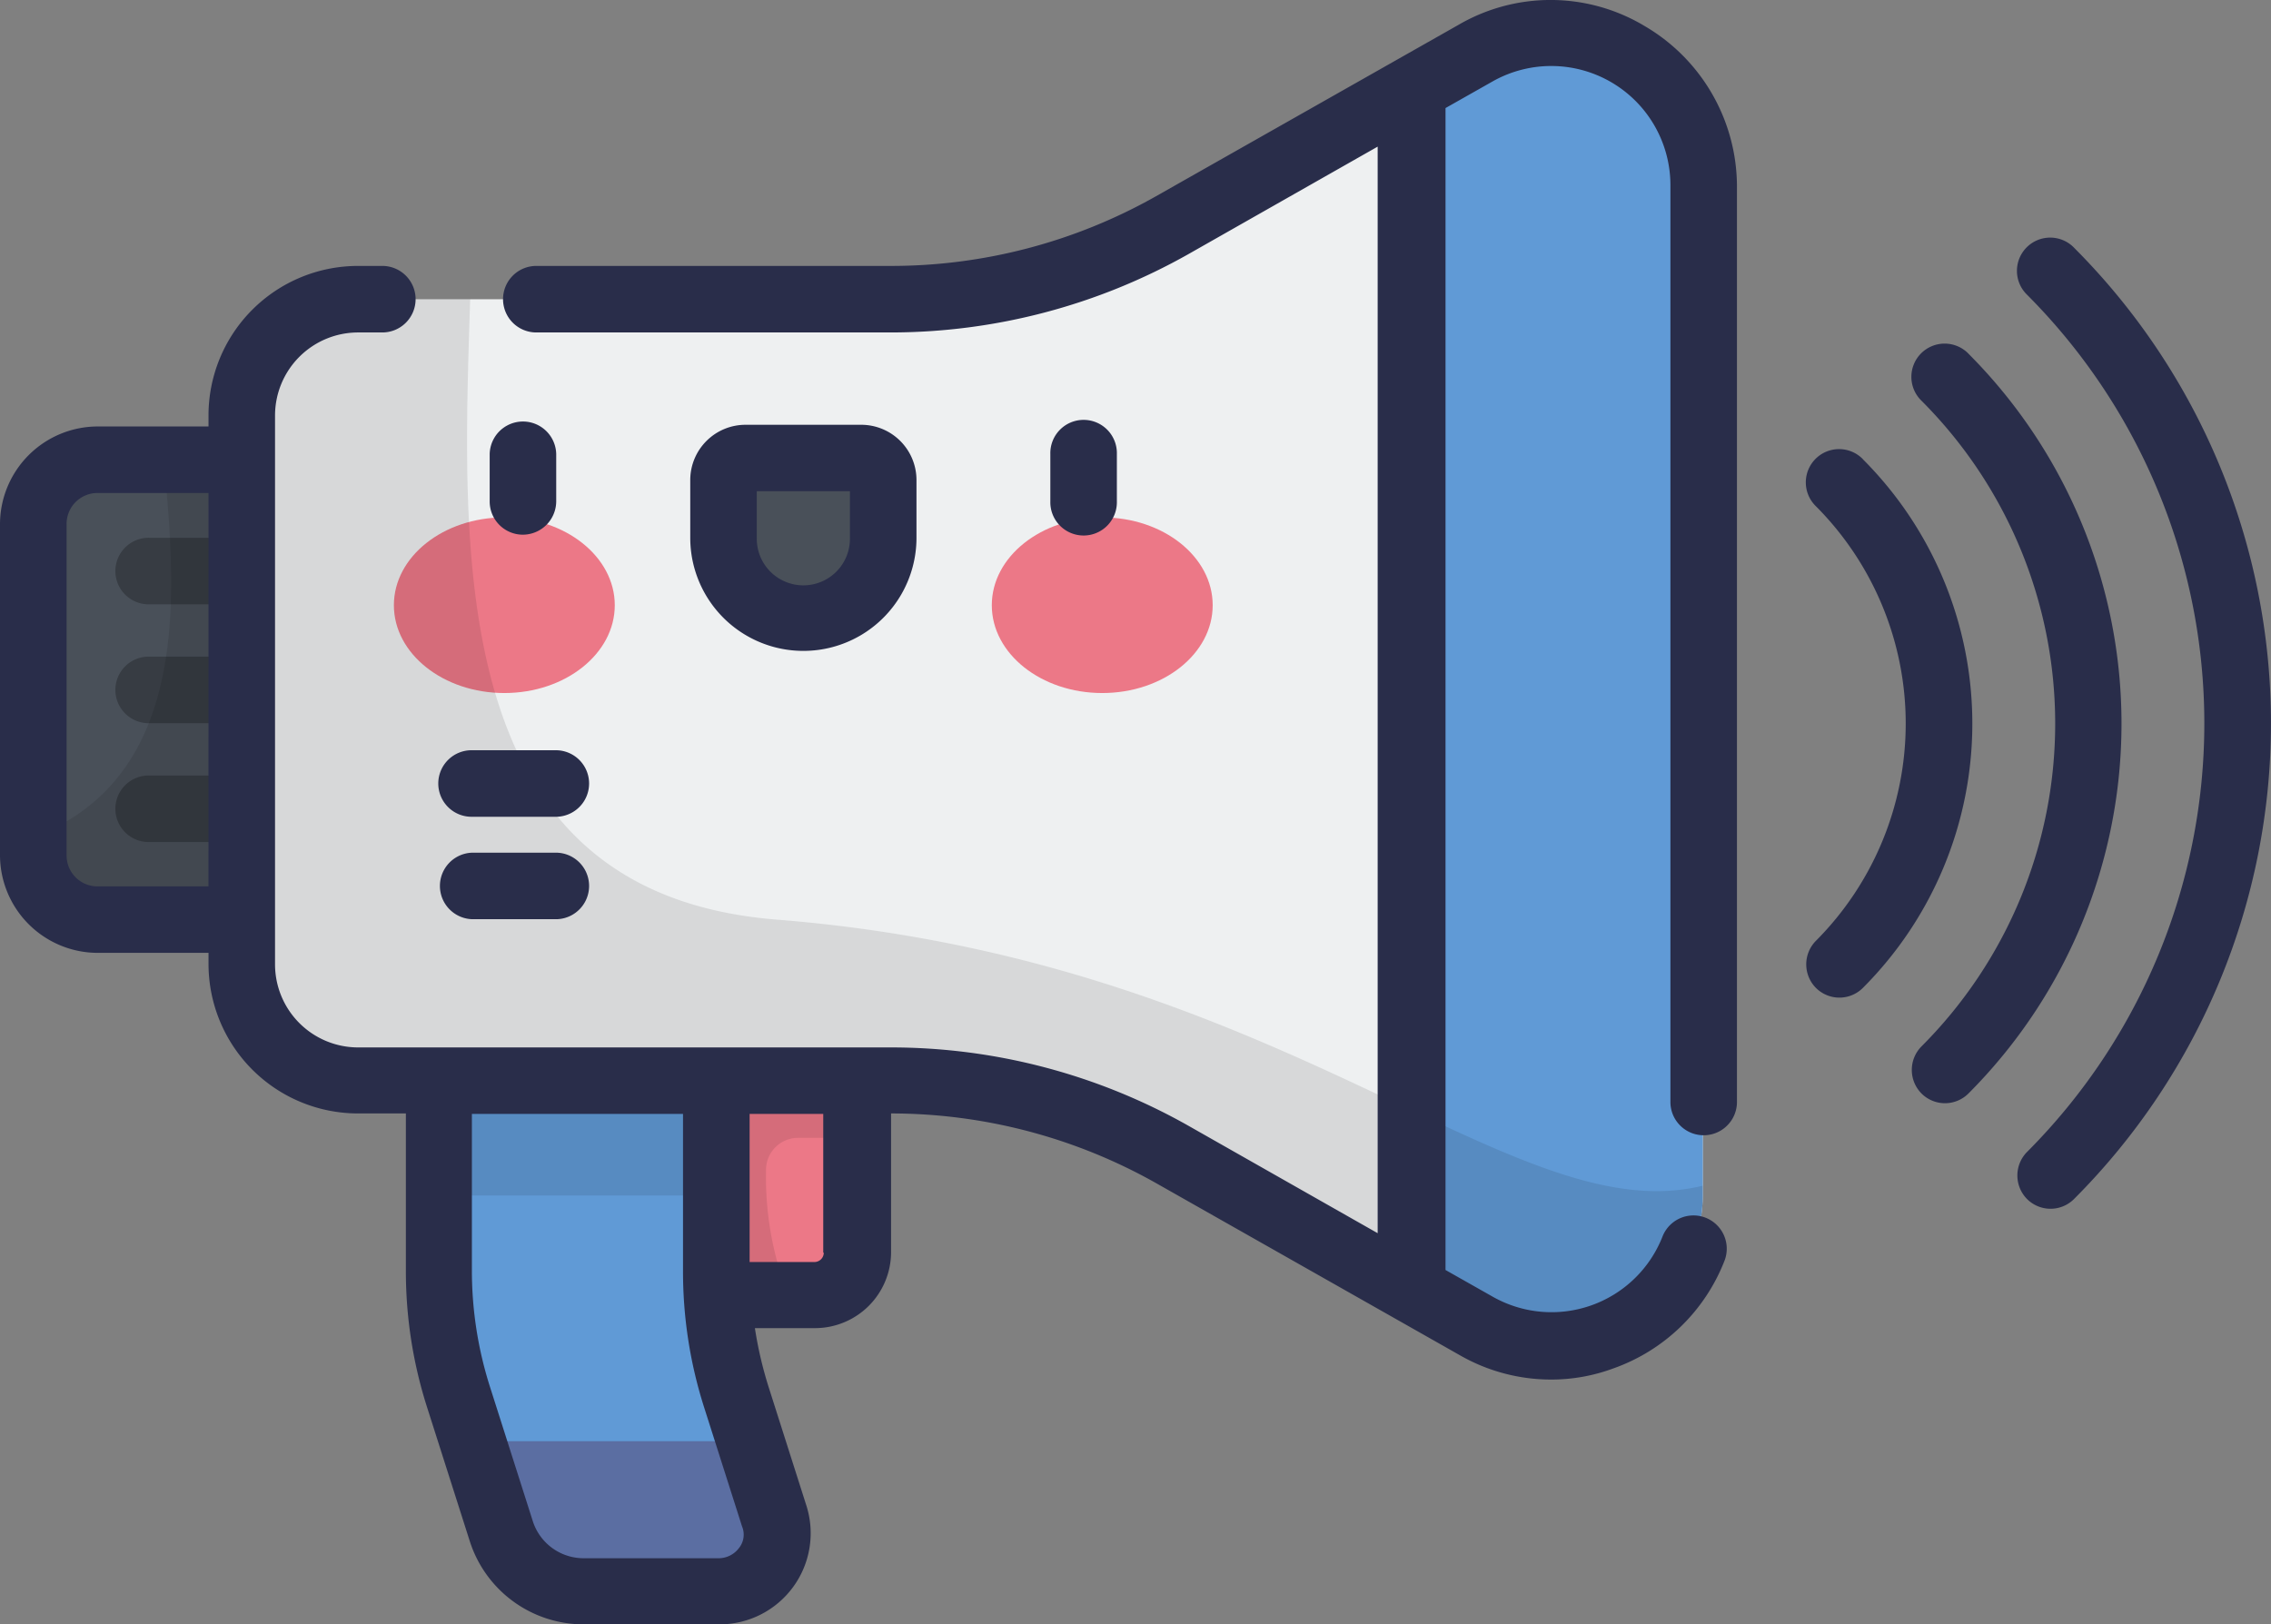 <svg xmlns="http://www.w3.org/2000/svg" width="111.652" height="79.871" viewBox="0 0 111.652 79.871">
  <rect x="0" y="0" width="111.652" height="79.871" fill="#808080" stroke="none"/>
  <g id="Group_336" data-name="Group 336" transform="translate(0 -0.037)">
    <path id="Path_261" data-name="Path 261" d="M152.2,254.155h6.847a2.094,2.094,0,0,0,2.093-2.093V243.6H152.2v10.555Z" transform="translate(-119.01 -190.449)" fill="#ec7887"/>
    <path id="Path_262" data-name="Path 262" d="M152.122,254.155h5.561a15.771,15.771,0,0,1-1.09-6.106,1.574,1.574,0,0,1,1.57-1.614h2.879V243.6H152.1l.022,10.555Z" transform="translate(-118.931 -190.449)" opacity="0.1"/>
    <path id="Path_263" data-name="Path 263" d="M112.86,268.822h-6.651a4.261,4.261,0,0,1-4.056-2.966l-2.093-6.564a20.665,20.665,0,0,1-.96-6.215V243.7h13.651v9.377a20.665,20.665,0,0,0,.96,6.215l1.854,5.823A2.852,2.852,0,0,1,112.86,268.822Z" transform="translate(-77.489 -190.527)" fill="#609ad6"/>
    <rect id="Rectangle_153" data-name="Rectangle 153" width="13.651" height="5.67" transform="translate(21.589 53.151)" opacity="0.1"/>
    <path id="Path_264" data-name="Path 264" d="M10.662,126.314h7.087V103.7H10.662A3.164,3.164,0,0,0,7.5,106.862v16.29A3.164,3.164,0,0,0,10.662,126.314Z" transform="translate(-5.864 -81.057)" fill="#495059"/>
    <path id="Path_265" data-name="Path 265" d="M7.5,122.258v.916a3.164,3.164,0,0,0,3.162,3.162h7.087V103.7H13.911C14.478,109.762,15.46,119.248,7.5,122.258Z" transform="translate(-5.864 -81.057)" opacity="0.1"/>
    <g id="Group_334" data-name="Group 334" transform="translate(5.713 26.481)" opacity="0.25">
      <path id="Path_266" data-name="Path 266" d="M32.371,151.371H27.836a1.636,1.636,0,1,1,0-3.271h4.536a1.636,1.636,0,1,1,0,3.271Z" transform="translate(-26.2 -142.256)"/>
      <path id="Path_267" data-name="Path 267" d="M32.371,124.571H27.836a1.636,1.636,0,1,1,0-3.271h4.536a1.647,1.647,0,0,1,1.636,1.636A1.62,1.62,0,0,1,32.371,124.571Z" transform="translate(-26.2 -121.3)"/>
      <path id="Path_268" data-name="Path 268" d="M32.371,178.171H27.836a1.636,1.636,0,1,1,0-3.271h4.536a1.636,1.636,0,1,1,0,3.271Z" transform="translate(-26.2 -163.211)"/>
    </g>
    <path id="Path_269" data-name="Path 269" d="M100.251,16.916l14.894-8.461a7.487,7.487,0,0,1,11.187,6.52V64.543a7.494,7.494,0,0,1-11.187,6.52l-14.894-8.439A27.973,27.973,0,0,0,86.4,58.96H60.213A5.705,5.705,0,0,1,54.5,53.247V26.272a5.705,5.705,0,0,1,5.713-5.713H86.4A27.952,27.952,0,0,0,100.251,16.916Z" transform="translate(-42.615 -5.809)" fill="#eef0f1"/>
    <path id="Path_270" data-name="Path 270" d="M321.34,8.465l-3.14,1.788V69.307l3.14,1.788a7.487,7.487,0,0,0,11.187-6.52V14.986A7.494,7.494,0,0,0,321.34,8.465Z" transform="translate(-248.81 -5.82)" fill="#609ad6"/>
    <g id="Group_335" data-name="Group 335" transform="translate(19.365 25.478)">
      <ellipse id="Ellipse_33" data-name="Ellipse 33" cx="5.43" cy="4.318" rx="5.43" ry="4.318" fill="#ec7887"/>
      <ellipse id="Ellipse_34" data-name="Ellipse 34" cx="5.43" cy="4.318" rx="5.43" ry="4.318" transform="translate(29.396)" fill="#ec7887"/>
    </g>
    <path id="Path_271" data-name="Path 271" d="M167.025,111.151h0a3.937,3.937,0,0,1-3.925-3.925v-2.857a1.07,1.07,0,0,1,1.069-1.069h5.713a1.07,1.07,0,0,1,1.069,1.069v2.857A3.923,3.923,0,0,1,167.025,111.151Z" transform="translate(-127.533 -80.744)" fill="#495059"/>
    <path id="Path_272" data-name="Path 272" d="M80.821,98.008c-16.246-1.287-15.5-17.62-15.09-30.508H60.213A5.705,5.705,0,0,0,54.5,73.213v26.975a5.705,5.705,0,0,0,5.713,5.713H86.4a28.1,28.1,0,0,1,13.847,3.664l14.894,8.439a7.487,7.487,0,0,0,11.187-6.52v-.393C116.912,113.4,105.79,99.992,80.821,98.008Z" transform="translate(-42.615 -52.751)" opacity="0.1"/>
    <path id="Path_273" data-name="Path 273" d="M107.917,329.427a4.261,4.261,0,0,0,4.056,2.966h6.651a2.842,2.842,0,0,0,2.7-3.707L120.151,325H106.5Z" transform="translate(-83.276 -254.098)" fill="#5b6ea2"/>
    <path id="Path_274" data-name="Path 274" d="M23.224,45.235h4.143a1.636,1.636,0,0,0,0-3.271H23.224a1.636,1.636,0,0,0,0,3.271Zm0-5.037h4.143a1.636,1.636,0,0,0,0-3.271H23.224a1.636,1.636,0,1,0,0,3.271ZM25.71,26.328a1.647,1.647,0,0,0,1.636-1.636V22.359a1.636,1.636,0,0,0-3.271,0v2.333A1.633,1.633,0,0,0,25.71,26.328Zm71.069-8.9a1.635,1.635,0,1,0-2.312,2.312,22.454,22.454,0,0,1,0,31.751,1.645,1.645,0,0,0,0,2.312,1.632,1.632,0,0,0,2.312,0A25.744,25.744,0,0,0,96.78,17.431Zm5.19-5.212a1.635,1.635,0,1,0-2.312,2.312,29.838,29.838,0,0,1,0,42.153,1.645,1.645,0,0,0,0,2.312,1.632,1.632,0,0,0,2.312,0A33.089,33.089,0,0,0,101.97,12.219Zm-10.38,10.4a1.635,1.635,0,1,0-2.312,2.312,15.136,15.136,0,0,1,0,21.371,1.645,1.645,0,0,0,0,2.312,1.632,1.632,0,0,0,2.312,0A18.387,18.387,0,0,0,91.589,22.621ZM54.91,24.693V22.359a1.636,1.636,0,1,0-3.271,0v2.333a1.636,1.636,0,1,0,3.271,0Zm25.907-23.4a8.988,8.988,0,0,0-9.094-.044L56.829,9.689a26.469,26.469,0,0,1-13.041,3.424H26.408a1.636,1.636,0,1,0,0,3.271h17.38a29.787,29.787,0,0,0,14.654-3.86l9.29-5.277V60.674L58.443,55.4a29.726,29.726,0,0,0-14.654-3.86H17.6a4.086,4.086,0,0,1-4.078-4.078v-27A4.086,4.086,0,0,1,17.6,16.384h1.156a1.636,1.636,0,1,0,0-3.271H17.6a7.352,7.352,0,0,0-7.349,7.349v.545H4.8A4.812,4.812,0,0,0,0,25.8v16.29a4.812,4.812,0,0,0,4.8,4.8h5.452v.545A7.352,7.352,0,0,0,17.6,54.786h2.355v7.741A21.94,21.94,0,0,0,21,69.244l2.093,6.564a5.877,5.877,0,0,0,5.626,4.1h6.651a4.481,4.481,0,0,0,4.274-5.844l-1.854-5.822a19.274,19.274,0,0,1-.676-2.9h2.966a3.741,3.741,0,0,0,3.729-3.729V54.786h.022a26.552,26.552,0,0,1,13.041,3.446l14.894,8.439a9.011,9.011,0,0,0,4.492,1.2,8.761,8.761,0,0,0,3.053-.545,9.13,9.13,0,0,0,5.474-5.3,1.636,1.636,0,1,0-3.053-1.178,5.862,5.862,0,0,1-8.352,2.944l-2.312-1.308V5.35l2.312-1.308a5.86,5.86,0,0,1,8.745,5.1V54.263a1.636,1.636,0,0,0,3.271,0V9.166A9.153,9.153,0,0,0,80.817,1.294ZM10.249,43.621H4.8a1.517,1.517,0,0,1-1.526-1.526V25.8A1.517,1.517,0,0,1,4.8,24.278h5.452ZM36.33,76.157a1.25,1.25,0,0,1-.981.5H28.7a2.624,2.624,0,0,1-2.508-1.832L24.1,68.263A18.841,18.841,0,0,1,23.2,62.55V54.808h10.38V62.55a21.94,21.94,0,0,0,1.047,6.717l1.854,5.822A1.051,1.051,0,0,1,36.33,76.157ZM40.5,61.634a.461.461,0,0,1-.458.458H36.854V54.808h3.62v6.826Zm4.558-35.153V23.624a2.718,2.718,0,0,0-2.7-2.7H36.636a2.718,2.718,0,0,0-2.7,2.7v2.857a5.561,5.561,0,1,0,11.122,0Zm-7.851,0v-2.29h4.579v2.29a2.29,2.29,0,1,1-4.579,0Z" transform="translate(0 0)" fill="#292d4a"/>
  </g>
</svg>
